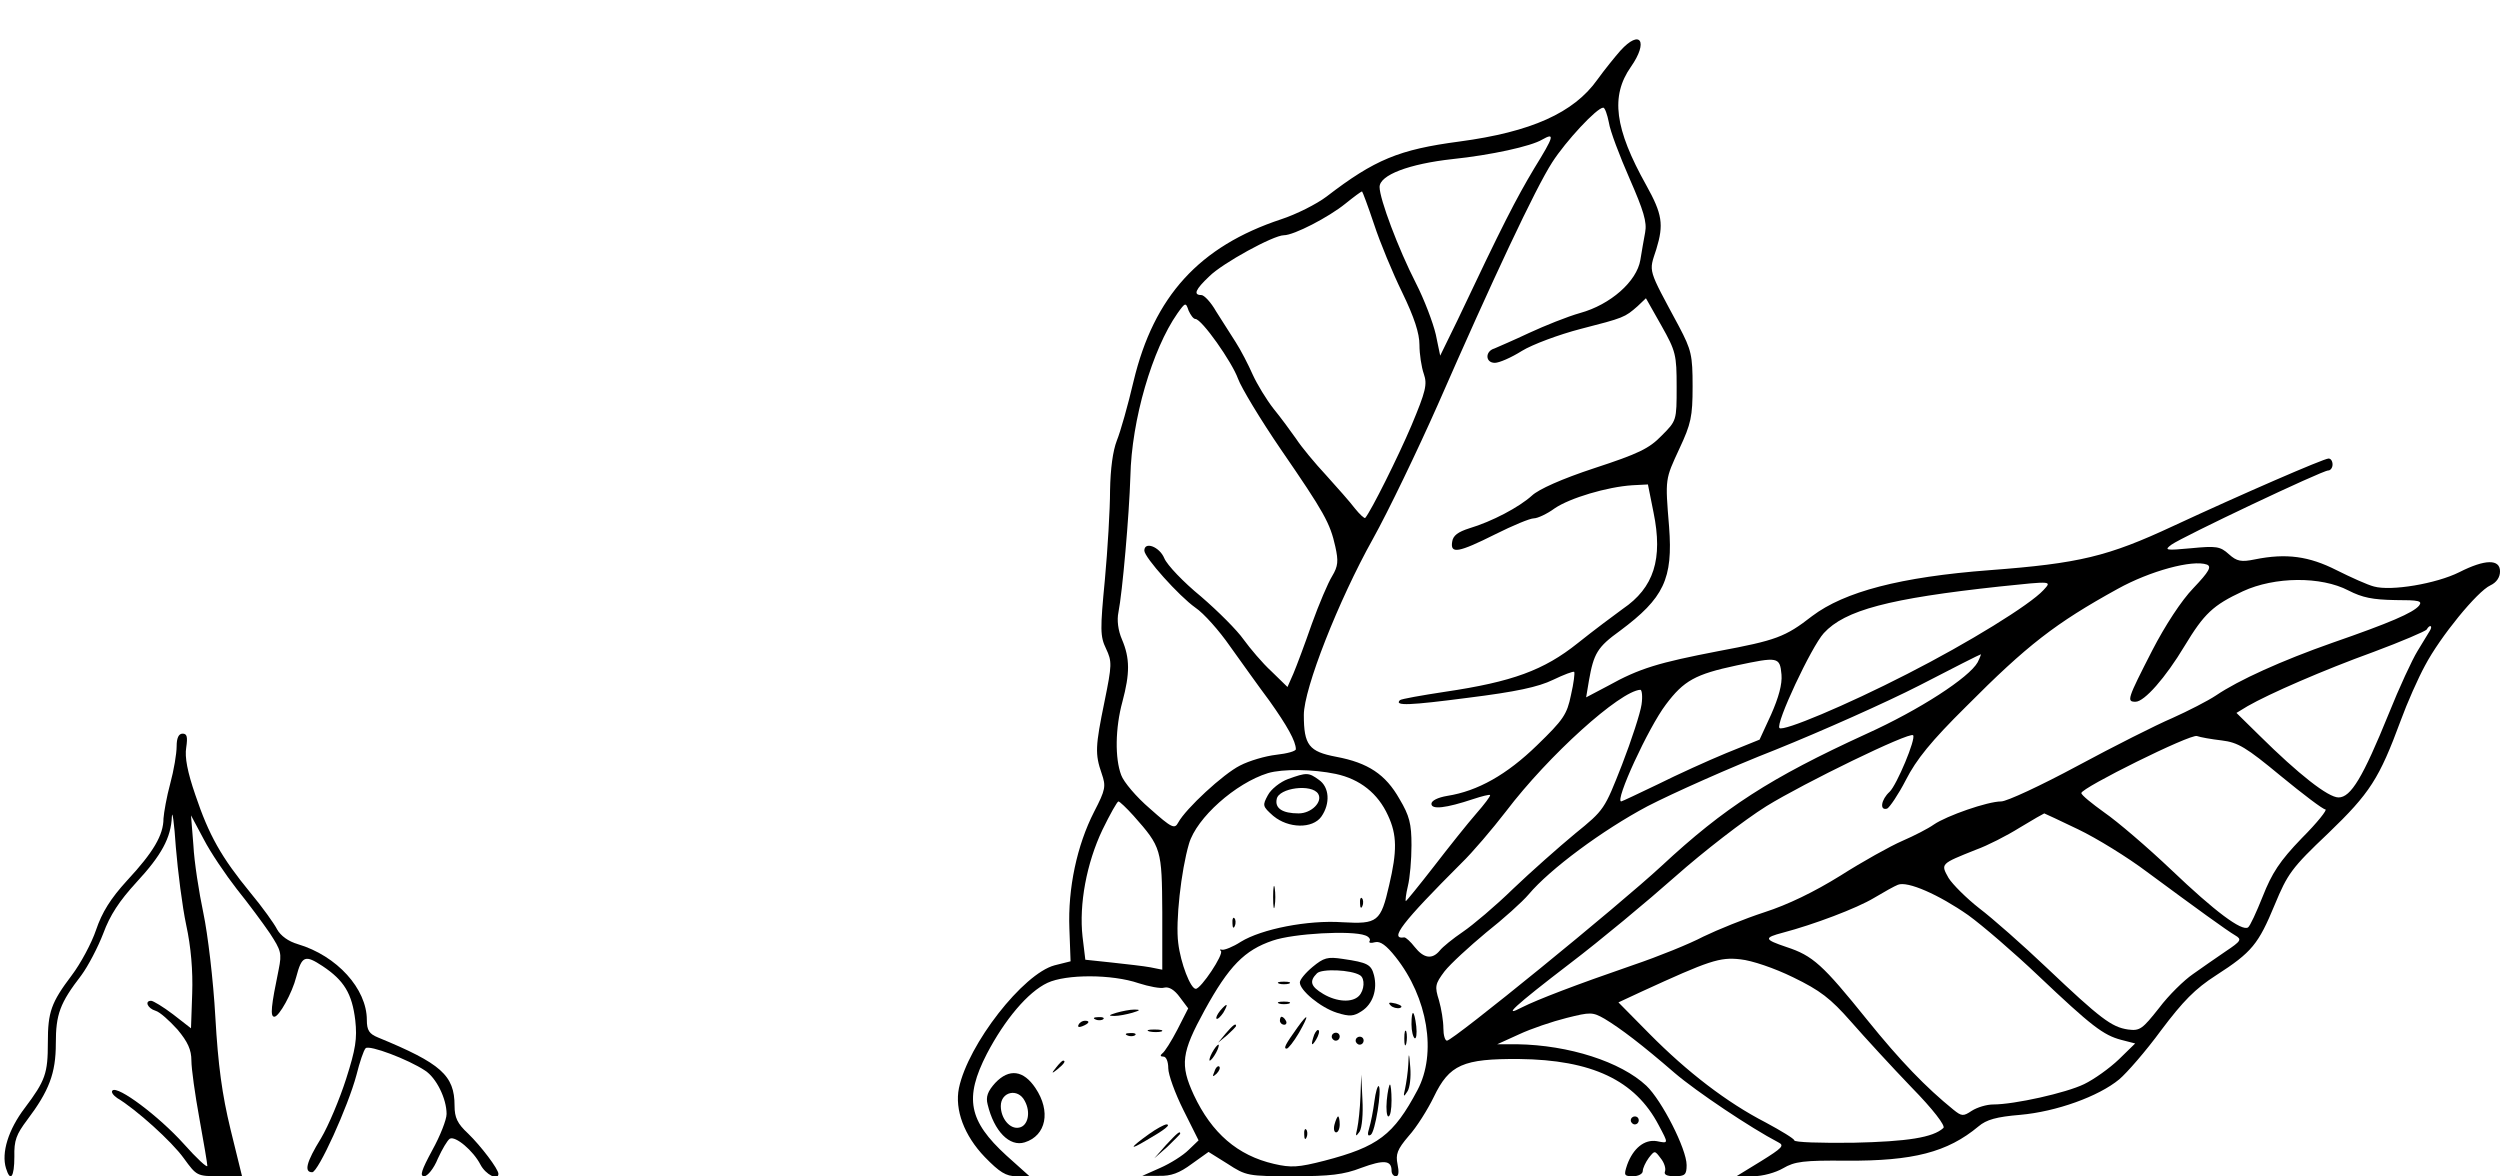 <?xml version="1.0" standalone="no"?>
<!DOCTYPE svg PUBLIC "-//W3C//DTD SVG 20010904//EN"
 "http://www.w3.org/TR/2001/REC-SVG-20010904/DTD/svg10.dtd">
<svg version="1.0" xmlns="http://www.w3.org/2000/svg"
 width="627pt" height="295pt" viewBox="0 0 627 295"
 preserveAspectRatio="xMidYMid meet">

<g transform="translate(0,295) scale(0.1,-0.1)"
fill="#000000" stroke="none">
<path d="M4064 2823 c-14 -16 -40 -48 -58 -73 -59 -83 -166 -131 -346 -155
-151 -20 -212 -45 -333 -138 -25 -19 -77 -45 -114 -57 -205 -68 -319 -193
-370 -406 -14 -60 -33 -127 -42 -149 -10 -26 -16 -70 -17 -125 0 -47 -6 -148
-13 -224 -12 -125 -12 -142 3 -173 15 -32 15 -40 -4 -133 -23 -112 -24 -131
-7 -180 11 -32 10 -40 -19 -96 -43 -84 -66 -192 -62 -293 l3 -82 -40 -10 c-79
-21 -217 -198 -240 -308 -11 -54 13 -119 65 -173 37 -38 53 -48 79 -48 l33 0
-58 52 c-95 87 -106 144 -49 255 45 86 103 155 152 178 47 22 162 22 229 -1
25 -8 55 -14 64 -11 12 3 26 -6 39 -24 l21 -28 -27 -53 c-15 -29 -32 -56 -38
-60 -6 -5 -5 -8 3 -8 7 0 12 -13 12 -29 0 -16 17 -63 38 -105 l38 -76 -25 -24
c-14 -14 -46 -34 -71 -45 l-45 -20 41 0 c31 -1 52 7 83 30 l42 30 48 -30 c46
-30 51 -31 164 -31 93 0 127 4 171 21 57 21 76 19 76 -7 0 -8 5 -14 11 -14 7
0 8 11 4 30 -5 25 -1 37 28 71 20 22 48 67 63 98 39 81 73 96 214 95 182 -2
291 -53 350 -166 25 -47 25 -46 -5 -40 -31 5 -59 -18 -74 -59 -9 -27 -8 -29
15 -29 13 0 24 6 24 13 0 7 7 22 15 33 15 19 15 19 30 -1 9 -11 13 -25 11 -32
-4 -9 4 -13 24 -13 26 0 30 4 30 28 0 40 -62 162 -101 199 -64 60 -194 102
-324 104 l-50 0 55 25 c30 14 83 32 119 41 60 15 65 15 95 -2 40 -24 94 -65
176 -136 55 -47 191 -138 260 -174 16 -8 10 -14 -43 -47 l-62 -38 42 0 c24 0
56 9 75 20 29 17 51 20 159 19 167 -1 253 21 331 86 20 17 45 24 105 29 90 8
196 46 248 89 19 16 67 71 105 123 55 73 85 104 138 138 90 58 106 78 147 177
32 77 42 92 134 179 105 101 128 137 182 283 16 44 44 107 61 138 38 72 131
186 164 201 15 7 24 20 24 35 0 31 -37 31 -102 -2 -58 -29 -171 -48 -214 -36
-16 4 -58 23 -94 41 -69 35 -126 43 -205 27 -34 -7 -45 -5 -65 13 -22 20 -32
21 -95 15 -64 -6 -68 -5 -49 9 28 20 378 186 393 186 6 0 11 7 11 15 0 8 -4
15 -10 15 -12 0 -219 -90 -389 -169 -165 -77 -236 -94 -461 -111 -224 -17
-364 -54 -445 -115 -68 -53 -91 -61 -235 -88 -150 -29 -198 -43 -277 -87 l-55
-29 7 42 c12 68 21 84 78 125 110 82 133 130 123 261 -10 122 -10 118 26 196
29 62 33 80 33 156 0 78 -3 91 -34 150 -80 149 -76 135 -57 194 19 62 15 88
-25 160 -80 143 -90 224 -39 297 45 64 24 96 -26 41z m-29 -180 c3 -21 27 -84
52 -141 35 -80 44 -109 39 -135 -3 -17 -9 -49 -12 -69 -9 -54 -75 -112 -151
-133 -32 -9 -89 -32 -128 -50 -38 -18 -78 -35 -87 -39 -24 -7 -23 -36 1 -36
11 0 41 13 68 30 26 16 93 41 147 55 109 28 111 29 143 57 l21 20 39 -69 c36
-64 38 -73 38 -153 0 -85 0 -85 -38 -123 -31 -32 -58 -45 -168 -81 -82 -27
-140 -53 -157 -69 -32 -29 -100 -65 -157 -82 -28 -9 -41 -18 -43 -34 -5 -31
16 -27 108 19 44 22 87 40 97 40 9 0 33 11 52 25 38 26 132 54 195 58 l39 2
14 -70 c24 -117 1 -189 -77 -242 -22 -16 -73 -54 -113 -86 -85 -68 -164 -97
-333 -122 -59 -9 -110 -18 -113 -21 -15 -15 25 -13 171 6 120 15 176 27 213
45 27 13 51 22 53 20 2 -2 -1 -28 -8 -58 -10 -49 -19 -62 -85 -126 -76 -74
-149 -115 -225 -127 -24 -4 -40 -12 -40 -20 0 -15 36 -11 105 12 21 7 41 12
42 10 2 -2 -14 -23 -35 -47 -21 -24 -68 -83 -105 -131 -38 -49 -70 -88 -71
-88 -2 0 0 17 5 38 5 20 9 66 9 102 0 54 -5 74 -30 116 -35 62 -79 91 -159
106 -68 13 -81 29 -81 105 0 66 87 287 173 441 39 70 112 222 163 337 137 313
245 543 287 608 34 53 112 137 128 137 4 0 10 -17 14 -37z m-187 -115 c-46
-77 -79 -141 -193 -382 l-43 -88 -11 53 c-7 30 -29 88 -50 129 -44 86 -91 211
-91 241 0 30 74 58 183 70 96 10 197 32 225 49 32 18 30 9 -20 -72z m-402
-140 c15 -46 47 -123 71 -172 30 -62 43 -102 43 -131 0 -23 5 -56 11 -73 9
-26 5 -43 -31 -129 -34 -80 -101 -214 -116 -232 -2 -2 -14 9 -26 24 -12 16
-45 53 -72 83 -28 30 -62 71 -75 91 -14 20 -39 54 -57 76 -18 23 -41 61 -52
85 -11 25 -30 62 -43 82 -13 20 -35 55 -49 77 -13 23 -30 41 -37 41 -21 0 -15
14 20 47 33 33 161 103 187 103 25 0 112 45 154 79 21 17 40 31 42 31 1 0 15
-37 30 -82z m-448 -238 c16 0 92 -108 107 -150 8 -22 56 -102 108 -178 108
-157 123 -184 136 -243 8 -36 7 -49 -8 -74 -10 -16 -33 -70 -51 -120 -17 -49
-38 -105 -46 -124 l-15 -34 -40 39 c-23 21 -54 58 -70 80 -16 23 -64 71 -107
108 -44 36 -85 79 -92 96 -12 29 -50 43 -50 19 0 -17 87 -114 128 -143 21 -14
60 -58 87 -97 28 -39 72 -101 99 -137 44 -62 66 -101 66 -121 0 -5 -22 -11
-49 -14 -27 -3 -68 -15 -91 -27 -42 -21 -136 -108 -155 -143 -9 -17 -16 -14
-71 35 -34 29 -66 67 -72 84 -16 42 -15 118 3 184 19 71 19 109 -1 156 -10 23
-13 49 -9 68 10 50 27 244 30 341 3 142 55 319 118 409 20 28 21 28 28 7 5
-11 12 -21 17 -21z m2537 -616 c12 -5 6 -17 -34 -59 -30 -31 -71 -94 -103
-156 -63 -123 -65 -129 -42 -129 22 0 75 60 123 140 49 81 71 102 146 137 80
37 196 38 265 2 35 -18 61 -23 117 -24 60 0 69 -2 60 -14 -15 -18 -73 -43
-217 -93 -128 -45 -236 -94 -292 -132 -21 -14 -70 -39 -110 -57 -40 -17 -147
-71 -238 -120 -91 -49 -177 -89 -191 -89 -34 0 -137 -36 -169 -58 -14 -10 -49
-28 -79 -41 -30 -13 -100 -52 -155 -87 -66 -41 -132 -73 -191 -92 -49 -16
-118 -44 -153 -61 -34 -18 -113 -50 -175 -71 -148 -51 -241 -87 -279 -106 -53
-28 -21 2 120 110 75 57 194 156 264 218 70 62 172 141 228 176 94 58 359 187
368 178 8 -8 -41 -125 -59 -142 -21 -19 -26 -48 -6 -42 6 3 28 35 47 72 26 51
63 97 151 184 153 154 224 209 380 295 81 45 188 74 224 61z m-410 -64 c-34
-37 -188 -132 -341 -210 -156 -80 -312 -145 -321 -136 -11 10 80 204 111 238
53 58 164 87 441 117 134 14 131 14 110 -9z m969 -102 c-4 -7 -18 -30 -31 -51
-13 -21 -46 -92 -72 -157 -65 -160 -95 -210 -126 -210 -26 0 -100 58 -198 155
l-58 57 28 17 c54 31 189 90 316 136 70 26 130 52 133 56 8 14 16 10 8 -3z
m-1134 -79 c-21 -38 -145 -119 -280 -180 -240 -110 -355 -184 -513 -331 -108
-100 -523 -438 -538 -438 -5 0 -9 14 -9 31 0 18 -5 49 -11 70 -11 35 -10 41
14 73 15 19 62 62 104 97 43 34 91 77 107 96 53 63 185 161 298 221 62 32 207
97 322 142 114 46 276 118 360 161 83 43 152 78 154 78 1 1 -2 -8 -8 -20z
m-492 -31 c2 -24 -7 -57 -26 -100 l-29 -63 -84 -34 c-46 -19 -123 -54 -171
-78 -48 -23 -90 -43 -92 -43 -17 0 68 185 112 243 45 60 74 76 177 98 104 22
109 22 113 -23z m-351 -75 c-3 -21 -25 -89 -49 -151 -44 -112 -44 -113 -118
-173 -41 -34 -111 -96 -155 -138 -44 -43 -101 -91 -126 -108 -25 -17 -51 -38
-58 -47 -19 -23 -40 -20 -63 9 -10 13 -22 24 -26 24 -39 -6 -6 37 143 186 28
27 78 86 112 130 107 141 286 302 337 305 4 0 6 -17 3 -37z m1455 -90 c41 -5
61 -17 148 -89 56 -46 106 -84 112 -84 6 0 -20 -33 -59 -72 -56 -58 -75 -88
-98 -146 -16 -40 -32 -75 -37 -78 -16 -10 -83 40 -192 144 -60 57 -136 122
-168 144 -32 23 -58 44 -58 49 0 13 274 149 290 143 8 -3 36 -8 62 -11z
m-2222 -84 c61 -13 106 -49 131 -104 23 -49 23 -90 3 -175 -21 -92 -29 -98
-117 -93 -87 6 -203 -17 -255 -49 -20 -13 -41 -21 -47 -20 -5 2 -7 0 -3 -3 8
-8 -50 -95 -63 -95 -13 0 -38 64 -44 115 -7 53 7 181 27 249 19 65 117 152
198 177 37 11 113 10 170 -2z m-507 -105 c70 -79 71 -84 72 -242 l0 -144 -30
6 c-16 3 -60 8 -97 12 l-66 7 -7 58 c-9 81 10 184 50 268 19 39 37 71 40 71 3
0 20 -16 38 -36z m2369 -34 c46 -22 124 -70 173 -107 126 -93 199 -146 221
-159 17 -10 15 -14 -24 -40 -23 -16 -60 -41 -82 -57 -22 -15 -61 -53 -85 -85
-42 -53 -48 -58 -78 -54 -41 6 -69 27 -204 155 -60 57 -136 124 -169 149 -32
25 -67 60 -77 76 -20 36 -21 35 69 71 28 10 77 35 109 55 33 20 61 36 62 36 1
0 39 -18 85 -40z m-276 -215 c36 -26 115 -94 176 -152 134 -127 163 -149 208
-161 l35 -9 -41 -40 c-23 -22 -62 -50 -87 -62 -45 -22 -175 -51 -228 -51 -16
0 -40 -7 -54 -16 -21 -14 -25 -14 -46 3 -69 56 -132 121 -216 225 -112 139
-136 161 -203 183 -56 19 -57 23 -8 36 76 20 185 61 228 87 25 15 52 30 60 33
24 10 103 -25 176 -76z m-1512 -51 c9 -3 14 -10 11 -14 -3 -5 3 -6 14 -3 13 3
28 -8 51 -37 81 -102 104 -242 55 -334 -60 -113 -99 -142 -233 -177 -66 -17
-84 -18 -127 -8 -91 21 -156 77 -201 173 -35 76 -31 106 27 212 61 111 100
151 171 175 52 18 198 26 232 13z m1073 -105 c68 -33 94 -53 145 -111 35 -40
103 -114 152 -165 54 -55 86 -97 80 -102 -26 -24 -90 -34 -226 -37 -82 -1
-148 1 -148 6 0 4 -33 24 -72 45 -97 50 -196 126 -291 222 l-78 79 58 27 c170
78 196 87 248 81 29 -3 85 -22 132 -45z"/>
<path d="M3230 996 c-19 -7 -42 -25 -50 -40 -14 -26 -14 -28 13 -52 38 -32 99
-33 121 -2 23 33 20 74 -6 92 -26 19 -31 19 -78 2z m76 -37 c12 -20 -17 -49
-49 -49 -41 0 -60 13 -55 36 5 28 88 39 104 13z"/>
<path d="M3193 700 c0 -25 2 -35 4 -22 2 12 2 32 0 45 -2 12 -4 2 -4 -23z"/>
<path d="M3411 684 c0 -11 3 -14 6 -6 3 7 2 16 -1 19 -3 4 -6 -2 -5 -13z"/>
<path d="M3091 634 c0 -11 3 -14 6 -6 3 7 2 16 -1 19 -3 4 -6 -2 -5 -13z"/>
<path d="M3292 525 c-18 -15 -32 -32 -32 -39 0 -20 52 -63 93 -76 32 -10 42
-9 62 4 28 18 40 54 31 90 -7 27 -16 32 -78 41 -39 6 -48 3 -76 -20z m119 -21
c13 -8 11 -38 -3 -52 -17 -17 -55 -15 -89 5 -32 19 -36 32 -16 52 12 12 86 9
108 -5z"/>
<path d="M3208 483 c6 -2 18 -2 25 0 6 3 1 5 -13 5 -14 0 -19 -2 -12 -5z"/>
<path d="M3208 433 c6 -2 18 -2 25 0 6 3 1 5 -13 5 -14 0 -19 -2 -12 -5z"/>
<path d="M3488 428 c5 -5 16 -8 23 -6 8 3 3 7 -10 11 -17 4 -21 3 -13 -5z"/>
<path d="M3060 415 c-7 -9 -11 -17 -9 -20 3 -2 10 5 17 15 14 24 10 26 -8 5z"/>
<path d="M3540 381 c0 -17 4 -32 8 -35 4 -2 6 11 4 30 -5 42 -12 45 -12 5z"/>
<path d="M3210 390 c0 -5 5 -10 11 -10 5 0 7 5 4 10 -3 6 -8 10 -11 10 -2 0
-4 -4 -4 -10z"/>
<path d="M3254 373 c-30 -42 -36 -53 -27 -53 4 0 18 18 31 40 26 46 24 52 -4
13z"/>
<path d="M3074 358 l-19 -23 23 19 c12 11 22 21 22 23 0 8 -8 2 -26 -19z"/>
<path d="M3296 355 c-9 -26 -7 -32 5 -12 6 10 9 21 6 23 -2 3 -7 -2 -11 -11z"/>
<path d="M3522 345 c0 -16 2 -22 5 -12 2 9 2 23 0 30 -3 6 -5 -1 -5 -18z"/>
<path d="M3340 350 c0 -5 5 -10 10 -10 6 0 10 5 10 10 0 6 -4 10 -10 10 -5 0
-10 -4 -10 -10z"/>
<path d="M3400 340 c0 -5 5 -10 10 -10 6 0 10 5 10 10 0 6 -4 10 -10 10 -5 0
-10 -4 -10 -10z"/>
<path d="M3040 310 c-6 -11 -8 -20 -6 -20 3 0 10 9 16 20 6 11 8 20 6 20 -3 0
-10 -9 -16 -20z"/>
<path d="M3532 280 c-1 -19 -5 -46 -8 -60 -5 -21 -4 -23 6 -7 6 9 9 36 7 60
-3 39 -4 39 -5 7z"/>
<path d="M3046 263 c-6 -14 -5 -15 5 -6 7 7 10 15 7 18 -3 3 -9 -2 -12 -12z"/>
<path d="M3412 200 c-1 -30 -5 -66 -8 -80 -5 -21 -4 -22 6 -8 6 10 9 45 7 80
l-3 63 -2 -55z"/>
<path d="M3447 188 c-3 -24 -9 -54 -13 -67 -5 -16 -4 -22 4 -17 11 7 28 113
20 122 -3 2 -8 -15 -11 -38z"/>
<path d="M3478 190 c-2 -22 0 -40 4 -40 5 0 8 18 8 40 0 22 -2 40 -4 40 -2 0
-6 -18 -8 -40z"/>
<path d="M3347 130 c-3 -11 -1 -20 4 -20 5 0 9 9 9 20 0 11 -2 20 -4 20 -2 0
-6 -9 -9 -20z"/>
<path d="M3271 104 c0 -11 3 -14 6 -6 3 7 2 16 -1 19 -3 4 -6 -2 -5 -13z"/>
<path d="M443 1078 c0 -18 -7 -60 -16 -93 -9 -33 -16 -73 -17 -88 0 -41 -25
-84 -91 -155 -42 -46 -63 -80 -78 -124 -11 -33 -39 -85 -61 -114 -52 -69 -60
-92 -60 -169 0 -77 -6 -95 -58 -164 -41 -54 -59 -112 -47 -151 11 -36 21 -22
21 29 -1 41 5 56 32 92 55 73 72 117 72 192 0 73 10 101 64 171 17 23 42 71
55 105 17 46 40 81 83 128 63 68 87 112 89 165 1 18 6 -16 10 -77 5 -60 16
-148 26 -195 12 -55 17 -115 15 -172 l-3 -87 -45 35 c-25 19 -50 34 -55 34
-17 0 -9 -19 11 -25 11 -3 35 -25 55 -47 26 -31 35 -51 35 -78 0 -20 9 -85 20
-145 11 -60 20 -114 20 -119 0 -6 -27 19 -59 55 -63 70 -166 147 -179 134 -4
-4 2 -12 12 -19 47 -28 137 -109 167 -151 32 -44 33 -45 89 -45 l57 0 -29 118
c-21 87 -31 159 -38 282 -5 91 -19 208 -30 260 -11 52 -23 129 -25 170 l-6 75
32 -60 c17 -33 55 -89 83 -125 29 -36 66 -86 83 -111 28 -43 30 -50 22 -90
-19 -92 -22 -119 -11 -119 12 0 45 60 55 100 14 53 22 56 66 27 54 -36 74 -69
82 -136 5 -46 1 -72 -23 -147 -16 -50 -44 -117 -63 -149 -37 -60 -43 -85 -22
-85 15 0 90 165 111 244 8 32 18 62 23 67 9 9 107 -28 149 -56 28 -18 54 -70
54 -109 0 -14 -16 -55 -36 -91 -27 -50 -32 -65 -20 -65 8 0 24 19 34 44 11 24
24 46 30 50 14 8 59 -30 77 -65 13 -25 45 -41 45 -23 0 12 -44 70 -76 101 -27
25 -34 40 -34 70 0 76 -34 106 -192 171 -22 9 -28 18 -28 44 0 78 -75 161
-173 190 -24 7 -43 21 -52 37 -7 14 -37 56 -67 92 -73 89 -104 144 -138 245
-20 58 -27 95 -23 119 4 27 2 35 -9 35 -10 0 -15 -11 -15 -32z"/>
<path d="M2800 410 c-20 -6 -21 -8 -5 -8 11 0 31 4 45 8 20 6 21 8 5 8 -11 0
-31 -4 -45 -8z"/>
<path d="M2748 393 c7 -3 16 -2 19 1 4 3 -2 6 -13 5 -11 0 -14 -3 -6 -6z"/>
<path d="M2705 380 c-3 -6 1 -7 9 -4 18 7 21 14 7 14 -6 0 -13 -4 -16 -10z"/>
<path d="M2883 363 c9 -2 23 -2 30 0 6 3 -1 5 -18 5 -16 0 -22 -2 -12 -5z"/>
<path d="M2828 353 c7 -3 16 -2 19 1 4 3 -2 6 -13 5 -11 0 -14 -3 -6 -6z"/>
<path d="M2649 273 c-13 -16 -12 -17 4 -4 16 13 21 21 13 21 -2 0 -10 -8 -17
-17z"/>
<path d="M2496 234 c-19 -21 -24 -35 -19 -54 16 -67 55 -107 93 -95 54 17 66
78 27 136 -30 45 -66 50 -101 13z m74 -45 c16 -29 8 -63 -14 -67 -23 -5 -46
23 -46 54 0 36 43 46 60 13z"/>
<path d="M4090 140 c0 -5 5 -10 10 -10 6 0 10 5 10 10 0 6 -4 10 -10 10 -5 0
-10 -4 -10 -10z"/>
<path d="M2882 106 c-49 -35 -52 -43 -7 -16 47 27 63 40 50 40 -6 -1 -25 -11
-43 -24z"/>
<path d="M2924 78 l-29 -33 33 29 c17 17 32 31 32 33 0 8 -8 1 -36 -29z"/>
</g>
</svg>
